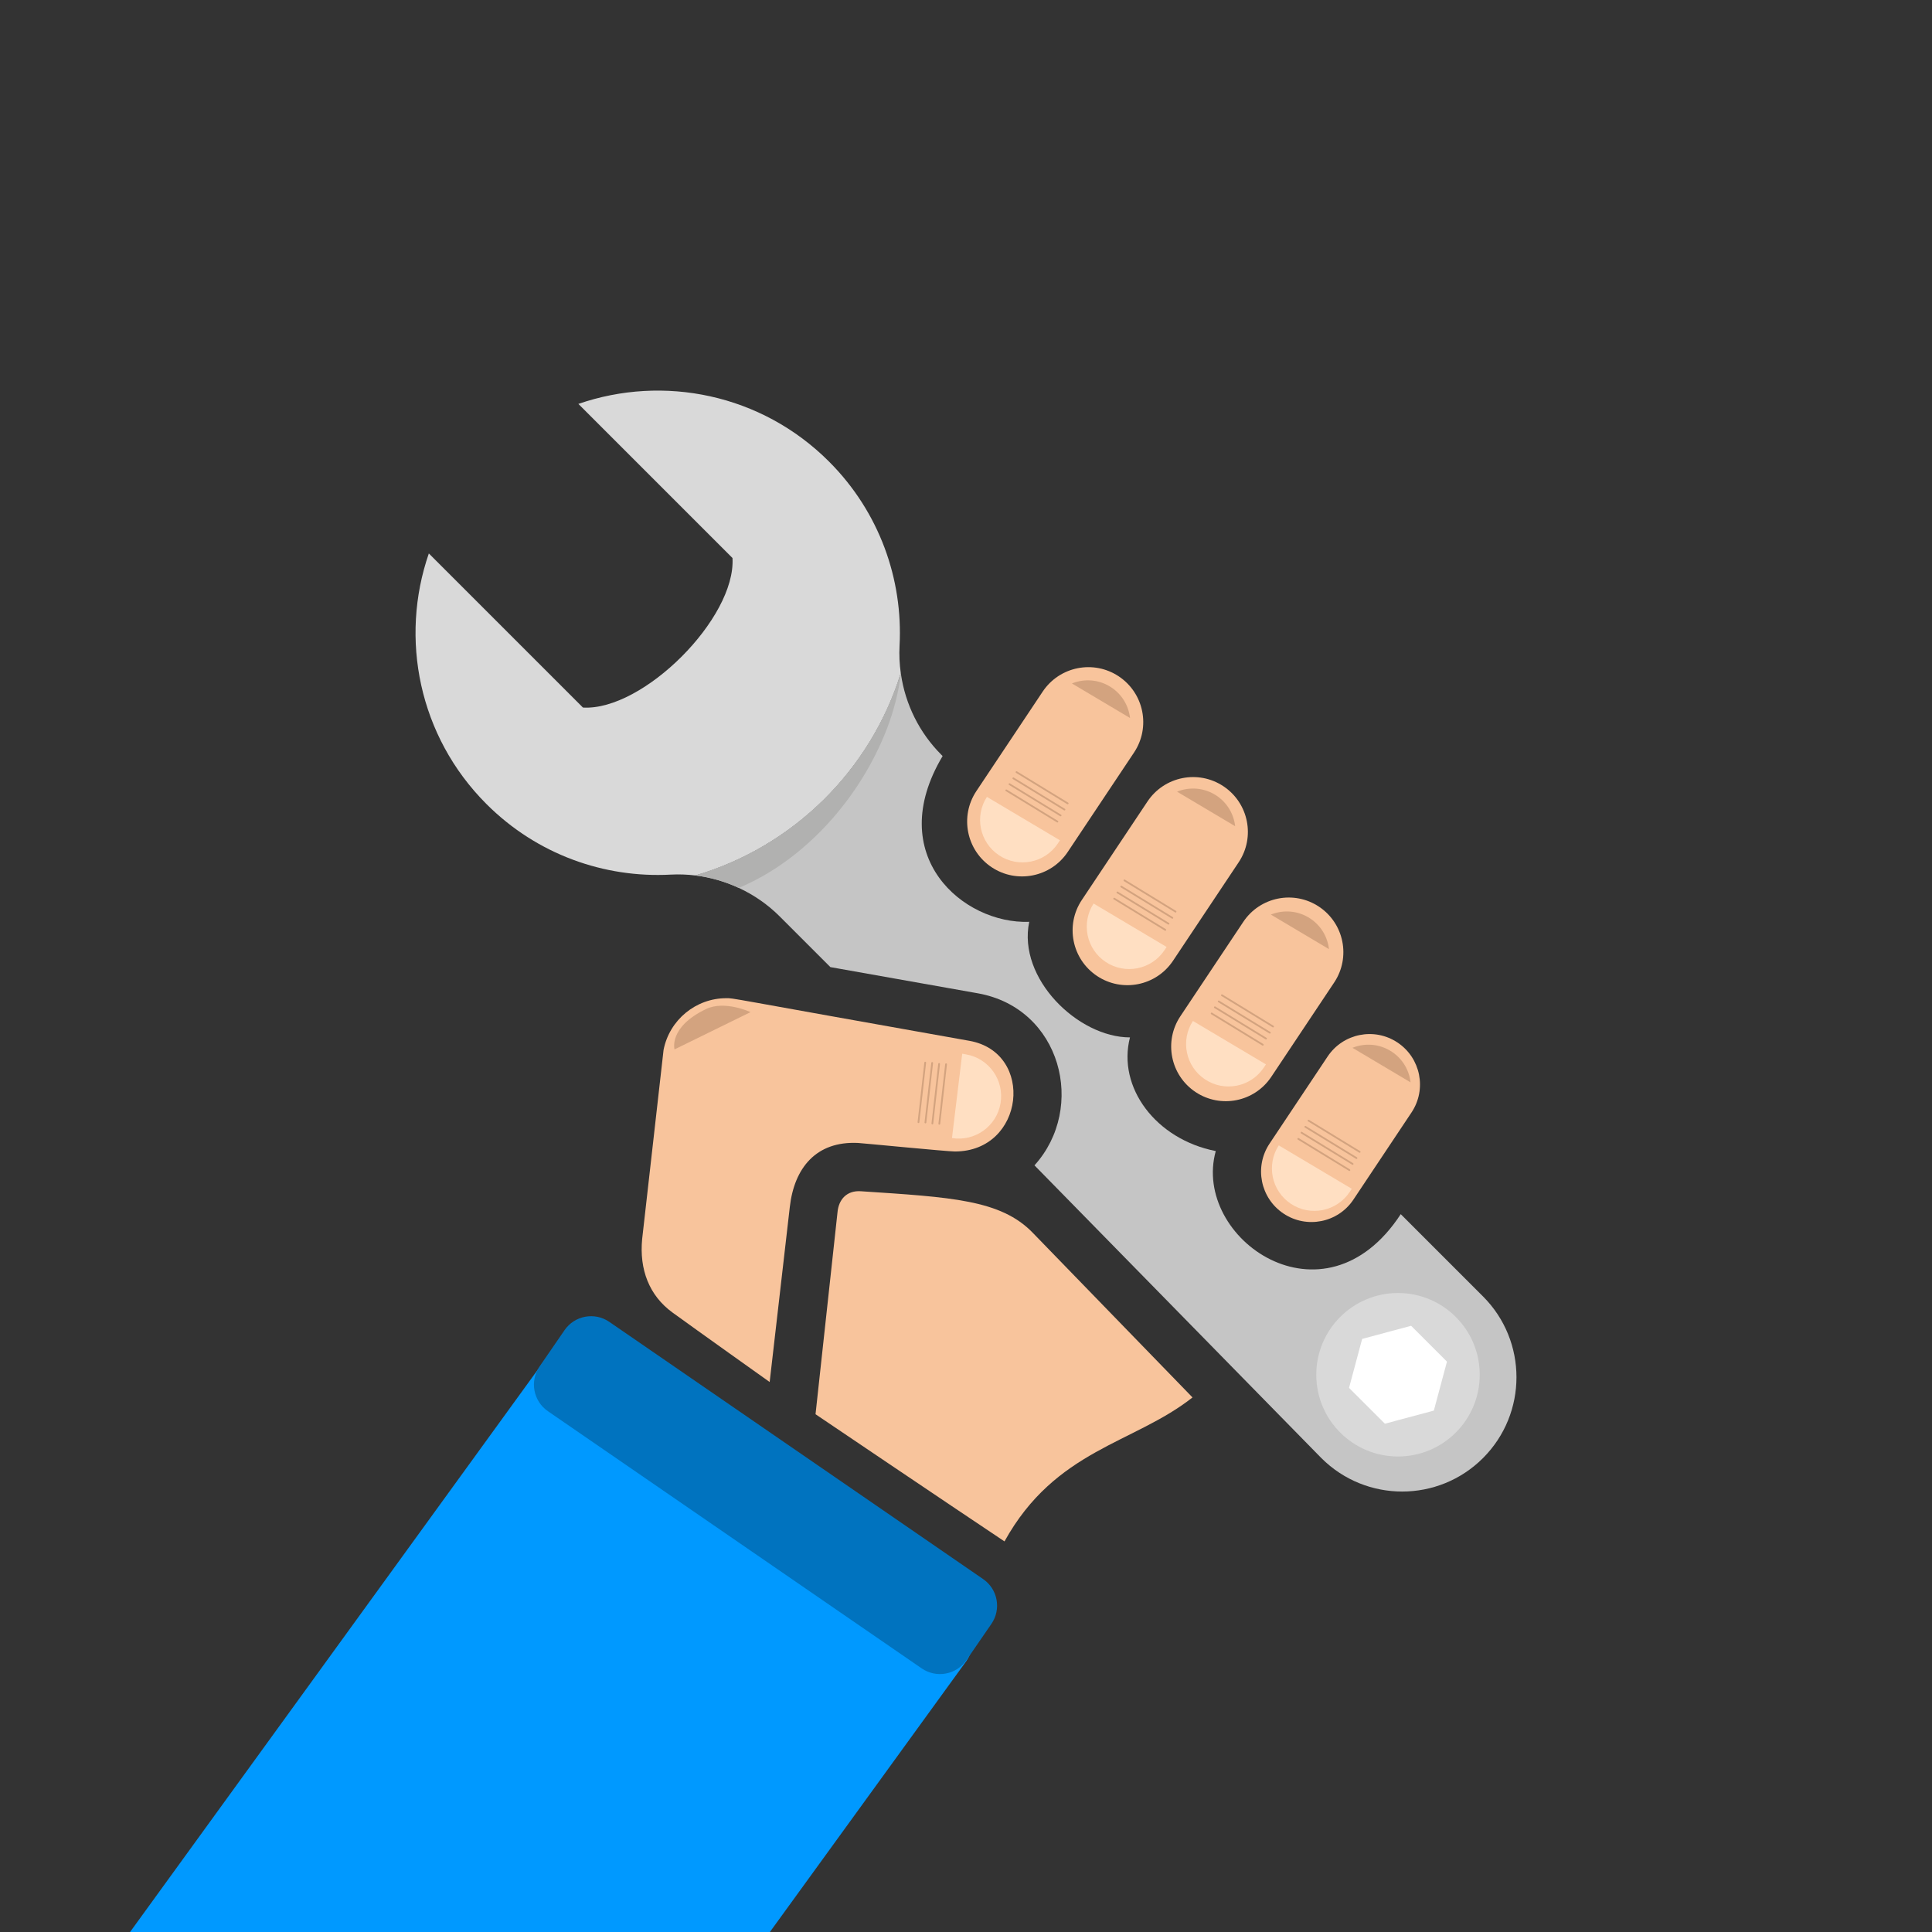<?xml version="1.0" encoding="utf-8"?>
<!-- Generator: Adobe Illustrator 17.0.0, SVG Export Plug-In . SVG Version: 6.00 Build 0)  -->
<!DOCTYPE svg PUBLIC "-//W3C//DTD SVG 1.0//EN" "http://www.w3.org/TR/2001/REC-SVG-20010904/DTD/svg10.dtd">
<svg version="1.0" id="Layer_4" xmlns="http://www.w3.org/2000/svg" xmlns:xlink="http://www.w3.org/1999/xlink" x="0px" y="0px"
	 width="300px" height="300px" viewBox="0 0 300 300" enable-background="new 0 0 300 300" xml:space="preserve">
<rect x="0" y="0" width="300" height="300" fill="#333333" stroke="none"/>
<path id="wrench-20-icon" fill="#F8C49C" d="M160.347,191.407c-4.968-5.12-12.671-5.504-26.685-6.432
	c-2.13-0.141-3.439,1.225-3.618,3.295c-0.04,0.465-3.409,31.331-3.409,31.331s20.801,14.054,29.342,19.748
	c7.922-14.303,20.097-15.165,29.195-22.356L160.347,191.407z M148.27,178.803c10.85-0.001,12.489-15.368,2.252-17.186
	c-38.498-6.839-36.475-6.618-37.745-6.618c-4.727,0-8.823,3.374-9.738,8.023l-3.326,29.384c-0.45,4.694,1.074,8.756,4.712,11.402
	c3.629,2.64,15.088,10.791,15.088,10.791s2.441-21.109,3.128-27.181c0.688-6.071,4.098-10.259,10.598-9.941
	C133.928,177.511,147.087,178.803,148.27,178.803z"/>
<path fill="#F8C49C" d="M167.985,139.747l10.196-15.293c2.608-3.909,7.891-4.967,11.8-2.359c3.91,2.606,4.967,7.89,2.361,11.8
	l-10.196,15.293c-2.607,3.91-7.891,4.967-11.8,2.361C166.435,148.941,165.377,143.657,167.985,139.747z"/>
<path fill="#F8C49C" d="M153.975,134.658c3.916,2.611,9.209,1.553,11.82-2.364l10.297-15.443c2.611-3.917,1.552-9.21-2.366-11.823
	c-3.915-2.611-9.209-1.552-11.819,2.365l-10.296,15.444C148.999,126.754,150.057,132.046,153.975,134.658z"/>
<path fill="#F8C49C" d="M206.152,164.055l-9.019,13.527c-2.399,3.598-1.427,8.459,2.171,10.858s8.459,1.427,10.858-2.171
	l9.018-13.529c2.4-3.598,1.427-8.46-2.172-10.857C213.41,159.484,208.55,160.457,206.152,164.055z"/>
<path fill="#F8C49C" d="M183.285,157.804c-2.598,3.898-1.546,9.165,2.353,11.763c3.898,2.599,9.164,1.545,11.763-2.353l9.771-14.656
	c2.6-3.897,1.546-9.165-2.353-11.764c-3.897-2.598-9.164-1.545-11.762,2.353L183.285,157.804z"/>
<g>
	<path fill="#D3A37F" d="M175.471,111.491c-0.212-1.862-1.209-3.622-2.891-4.743c-1.884-1.256-4.18-1.413-6.133-0.622
		L175.471,111.491z"/>
	<path fill="#FFDFC2" d="M153.248,123.739c-1.958,3.02-1.132,7.061,1.873,9.065c3.028,2.019,7.12,1.201,9.139-1.828l0.329-0.494
		L153.248,123.739z"/>
</g>
<g>
	<path fill="#D3A37F" d="M191.795,128.294c-0.212-1.862-1.209-3.622-2.891-4.743c-1.884-1.256-4.18-1.413-6.133-0.622
		L191.795,128.294z"/>
	<path fill="#FFDFC2" d="M169.812,140.302c-1.958,3.02-1.132,7.061,1.873,9.065c3.028,2.019,7.12,1.201,9.139-1.828l0.329-0.494
		L169.812,140.302z"/>
</g>
<g>
	<path fill="#D3A37F" d="M206.363,147.381c-0.212-1.862-1.209-3.622-2.891-4.743c-1.884-1.256-4.18-1.413-6.133-0.622
		L206.363,147.381z"/>
	<path fill="#FFDFC2" d="M185.235,158.534c-1.958,3.02-1.132,7.061,1.873,9.065c3.028,2.019,7.12,1.201,9.139-1.828l0.329-0.494
		L185.235,158.534z"/>
</g>
<g>
	<path fill="#D3A37F" d="M219.032,168.068c-0.212-1.862-1.209-3.622-2.891-4.743c-1.884-1.256-4.18-1.413-6.133-0.622
		L219.032,168.068z"/>
	<path fill="#FFDFC2" d="M198.564,177.853c-1.958,3.02-1.132,7.061,1.873,9.065c3.028,2.019,7.12,1.201,9.139-1.828l0.329-0.494
		L198.564,177.853z"/>
</g>
<path fill="#FFDFC2" d="M147.822,176.718c3.554,0.571,6.917-1.816,7.537-5.374c0.624-3.585-1.777-6.998-5.362-7.622l-0.585-0.102
	L147.822,176.718z"/>
<path fill="#D3A37F" d="M109.636,156.682c-5.874,2.827-4.896,6.269-4.896,6.269l11.806-5.79
	C116.545,157.161,112.539,155.284,109.636,156.682z"/>
<g>
	<path fill="#D3A37F" d="M165.902,124.821c-0.039,0.064-0.124,0.085-0.188,0.045l-7.938-4.853c-0.064-0.039-0.085-0.124-0.045-0.188
		l0,0c0.039-0.064,0.124-0.085,0.188-0.045l7.938,4.853C165.921,124.673,165.942,124.757,165.902,124.821L165.902,124.821z"/>
	<path fill="#D3A37F" d="M165.404,125.782c-0.039,0.064-0.124,0.085-0.188,0.045l-7.938-4.853c-0.064-0.039-0.085-0.124-0.045-0.188
		l0,0c0.039-0.064,0.124-0.085,0.188-0.045l7.938,4.853C165.423,125.633,165.444,125.717,165.404,125.782L165.404,125.782z"/>
	<path fill="#D3A37F" d="M164.808,126.692c-0.039,0.064-0.124,0.085-0.188,0.045l-7.938-4.853c-0.064-0.039-0.085-0.124-0.045-0.188
		l0,0c0.039-0.064,0.124-0.085,0.188-0.045l7.938,4.853C164.827,126.543,164.847,126.627,164.808,126.692L164.808,126.692z"/>
	<path fill="#D3A37F" d="M164.31,127.652c-0.039,0.064-0.124,0.085-0.188,0.045l-7.938-4.853c-0.064-0.039-0.085-0.124-0.045-0.188
		l0,0c0.039-0.064,0.124-0.085,0.188-0.045l7.938,4.853C164.329,127.503,164.349,127.587,164.31,127.652L164.31,127.652z"/>
</g>
<g>
	<path fill="#D3A37F" d="M182.656,141.632c-0.039,0.064-0.124,0.085-0.188,0.045l-7.938-4.853c-0.064-0.039-0.085-0.124-0.045-0.188
		l0,0c0.039-0.064,0.124-0.085,0.188-0.045l7.938,4.853C182.675,141.483,182.696,141.568,182.656,141.632L182.656,141.632z"/>
	<path fill="#D3A37F" d="M182.158,142.592c-0.039,0.064-0.124,0.085-0.188,0.045l-7.938-4.853c-0.064-0.039-0.085-0.124-0.045-0.188
		l0,0c0.039-0.064,0.124-0.085,0.188-0.045l7.938,4.853C182.177,142.444,182.197,142.528,182.158,142.592L182.158,142.592z"/>
	<path fill="#D3A37F" d="M181.562,143.502c-0.039,0.064-0.124,0.085-0.188,0.045l-7.938-4.853c-0.064-0.039-0.085-0.124-0.045-0.188
		l0,0c0.039-0.064,0.124-0.085,0.188-0.045l7.938,4.853C181.581,143.354,181.601,143.438,181.562,143.502L181.562,143.502z"/>
	<path fill="#D3A37F" d="M181.063,144.462c-0.039,0.064-0.124,0.085-0.188,0.045l-7.938-4.853c-0.064-0.039-0.085-0.124-0.045-0.188
		l0,0c0.039-0.064,0.124-0.085,0.188-0.045l7.938,4.853C181.083,144.314,181.103,144.398,181.063,144.462L181.063,144.462z"/>
</g>
<g>
	<path fill="#D3A37F" d="M145.843,174.636c-0.075-0.009-0.129-0.076-0.121-0.151l1.047-9.245c0.008-0.075,0.076-0.129,0.151-0.121
		l0,0c0.075,0.008,0.129,0.076,0.121,0.151l-1.047,9.245C145.986,174.59,145.918,174.644,145.843,174.636L145.843,174.636z"/>
	<path fill="#D3A37F" d="M144.762,174.59c-0.075-0.009-0.129-0.076-0.121-0.151l1.047-9.245c0.008-0.075,0.076-0.129,0.151-0.121
		l0,0c0.075,0.009,0.129,0.076,0.121,0.151l-1.047,9.245C144.905,174.544,144.837,174.598,144.762,174.59L144.762,174.59z"/>
	<path fill="#D3A37F" d="M143.685,174.433c-0.075-0.008-0.129-0.076-0.121-0.151l1.047-9.245c0.008-0.075,0.076-0.129,0.151-0.121
		l0,0c0.075,0.008,0.129,0.076,0.121,0.151l-1.047,9.245C143.828,174.388,143.76,174.442,143.685,174.433L143.685,174.433z"/>
	<path fill="#D3A37F" d="M142.605,174.387c-0.075-0.008-0.129-0.076-0.121-0.151l1.047-9.245c0.008-0.075,0.076-0.129,0.151-0.121
		l0,0c0.075,0.008,0.129,0.076,0.121,0.151l-1.047,9.245C142.747,174.342,142.68,174.396,142.605,174.387L142.605,174.387z"/>
</g>
<g>
	<path fill="#D3A37F" d="M197.794,159.468c-0.039,0.064-0.124,0.085-0.188,0.045l-7.938-4.853c-0.064-0.039-0.085-0.124-0.045-0.188
		l0,0c0.039-0.064,0.124-0.085,0.188-0.045l7.938,4.853C197.813,159.319,197.834,159.404,197.794,159.468L197.794,159.468z"/>
	<path fill="#D3A37F" d="M197.296,160.428c-0.039,0.064-0.124,0.085-0.188,0.045l-7.938-4.853c-0.064-0.039-0.085-0.124-0.045-0.188
		l0,0c0.039-0.064,0.124-0.085,0.188-0.045l7.938,4.853C197.315,160.28,197.335,160.364,197.296,160.428L197.296,160.428z"/>
	<path fill="#D3A37F" d="M196.699,161.338c-0.039,0.064-0.124,0.085-0.188,0.045l-7.938-4.853c-0.064-0.039-0.085-0.124-0.045-0.188
		l0,0c0.039-0.064,0.124-0.085,0.188-0.045l7.938,4.853C196.719,161.189,196.739,161.274,196.699,161.338L196.699,161.338z"/>
	<path fill="#D3A37F" d="M196.201,162.298c-0.039,0.064-0.124,0.085-0.188,0.045l-7.938-4.853c-0.064-0.039-0.085-0.124-0.045-0.188
		l0,0c0.039-0.064,0.124-0.085,0.188-0.045l7.938,4.853C196.22,162.15,196.241,162.234,196.201,162.298L196.201,162.298z"/>
</g>
<g>
	<path fill="#D3A37F" d="M211.246,178.936c-0.039,0.064-0.124,0.085-0.188,0.045l-7.938-4.853c-0.064-0.039-0.085-0.124-0.045-0.188
		l0,0c0.039-0.064,0.124-0.085,0.188-0.045l7.938,4.853C211.265,178.787,211.285,178.872,211.246,178.936L211.246,178.936z"/>
	<path fill="#D3A37F" d="M210.748,179.896c-0.039,0.064-0.124,0.085-0.188,0.045l-7.938-4.853c-0.064-0.039-0.085-0.124-0.045-0.188
		l0,0c0.039-0.064,0.124-0.085,0.188-0.045l7.938,4.853C210.767,179.748,210.787,179.832,210.748,179.896L210.748,179.896z"/>
	<path fill="#D3A37F" d="M210.151,180.806c-0.039,0.064-0.124,0.085-0.188,0.045l-7.938-4.853c-0.064-0.039-0.085-0.124-0.045-0.188
		l0,0c0.039-0.064,0.124-0.085,0.188-0.045l7.938,4.853C210.17,180.657,210.19,180.742,210.151,180.806L210.151,180.806z"/>
	<path fill="#D3A37F" d="M209.653,181.766c-0.039,0.064-0.124,0.085-0.188,0.045l-7.938-4.853c-0.064-0.039-0.085-0.124-0.045-0.188
		l0,0c0.039-0.064,0.124-0.085,0.188-0.045l7.938,4.853C209.672,181.618,209.692,181.702,209.653,181.766L209.653,181.766z"/>
</g>
<path fill="#C5C5C5" d="M230.279,201.304l-4.205-4.205l-8.566-8.566c-11.911,18.249-32.482,3.773-28.725-9.796
	c-9.324-1.832-15.318-9.907-13.321-17.65c-8.076,0-17.483-9.158-15.644-17.948c-10.226,0.393-22.702-10.232-13.446-25.741
	l-0.204-0.204c-3.414-3.413-5.584-7.824-6.271-12.528c-0.007-0.045-0.018-0.089-0.024-0.134
	c-4.687,15.09-16.708,26.941-31.891,31.412c2.341,0.281,4.611,0.941,6.735,1.928c2.334,1.084,4.49,2.566,6.35,4.425l7.875,7.876
	l22.891,4.066c12.964,2.302,16.9,17.76,8.8,26.717l38.721,39.51l5.823,5.941c6.932,6.932,18.172,6.932,25.104,0
	C237.209,219.475,237.209,208.237,230.279,201.304z M216.861,220.089c-4.04,0-7.316-3.276-7.316-7.317
	c0-4.04,3.276-7.315,7.316-7.315c4.041,0,7.316,3.276,7.316,7.315C224.176,216.814,220.902,220.089,216.861,220.089z"/>
<path fill="#D9D9D9" d="M139.872,104.533c-0.196-1.402-0.266-2.829-0.19-4.265c0.548-10.283-3.104-20.747-10.959-28.602
	c-10.524-10.524-25.732-13.505-38.913-8.947l23.93,23.93c0.549,9.335-13.886,23.769-23.221,23.22l-23.93-23.93
	c-4.558,13.181-1.577,28.389,8.947,38.913c7.854,7.855,18.318,11.506,28.602,10.958c1.292-0.069,2.576-0.019,3.842,0.133
	C123.164,131.473,135.186,119.622,139.872,104.533z"/>
<circle fill="#D9D9D9" cx="217.081" cy="213.47" r="12.692"/>
<polygon fill="#FFFFFF" points="209.478,215.507 211.515,207.905 219.118,205.867 224.684,211.433 222.647,219.036 215.044,221.073 
	"/>
<path fill="#0099FF" d="M119.549,300l30.522-42.097c1.565-2.275,0.99-5.388-1.285-6.953L90.74,211.01
	c-2.275-1.565-5.388-0.99-6.953,1.285L20.197,300H119.549z"/>
<path fill="#0073BF" d="M150.074,257.782c-1.565,2.275-4.678,2.85-6.953,1.285l-58.046-39.94c-2.275-1.565-2.85-4.678-1.285-6.953
	l3.873-5.629c1.565-2.275,4.678-2.85,6.953-1.285l58.046,39.94c2.275,1.565,2.85,4.678,1.285,6.953L150.074,257.782z"/>
<path fill="#B1B1B0" d="M137.729,113.139c1.074-2.791,1.782-5.632,2.168-8.472c-0.007-0.045-0.018-0.089-0.024-0.134
	c-4.687,15.09-16.708,26.941-31.891,31.412c2.341,0.281,4.611,0.941,6.735,1.928C124.915,133.603,133.558,123.978,137.729,113.139z"
	/>
</svg>
